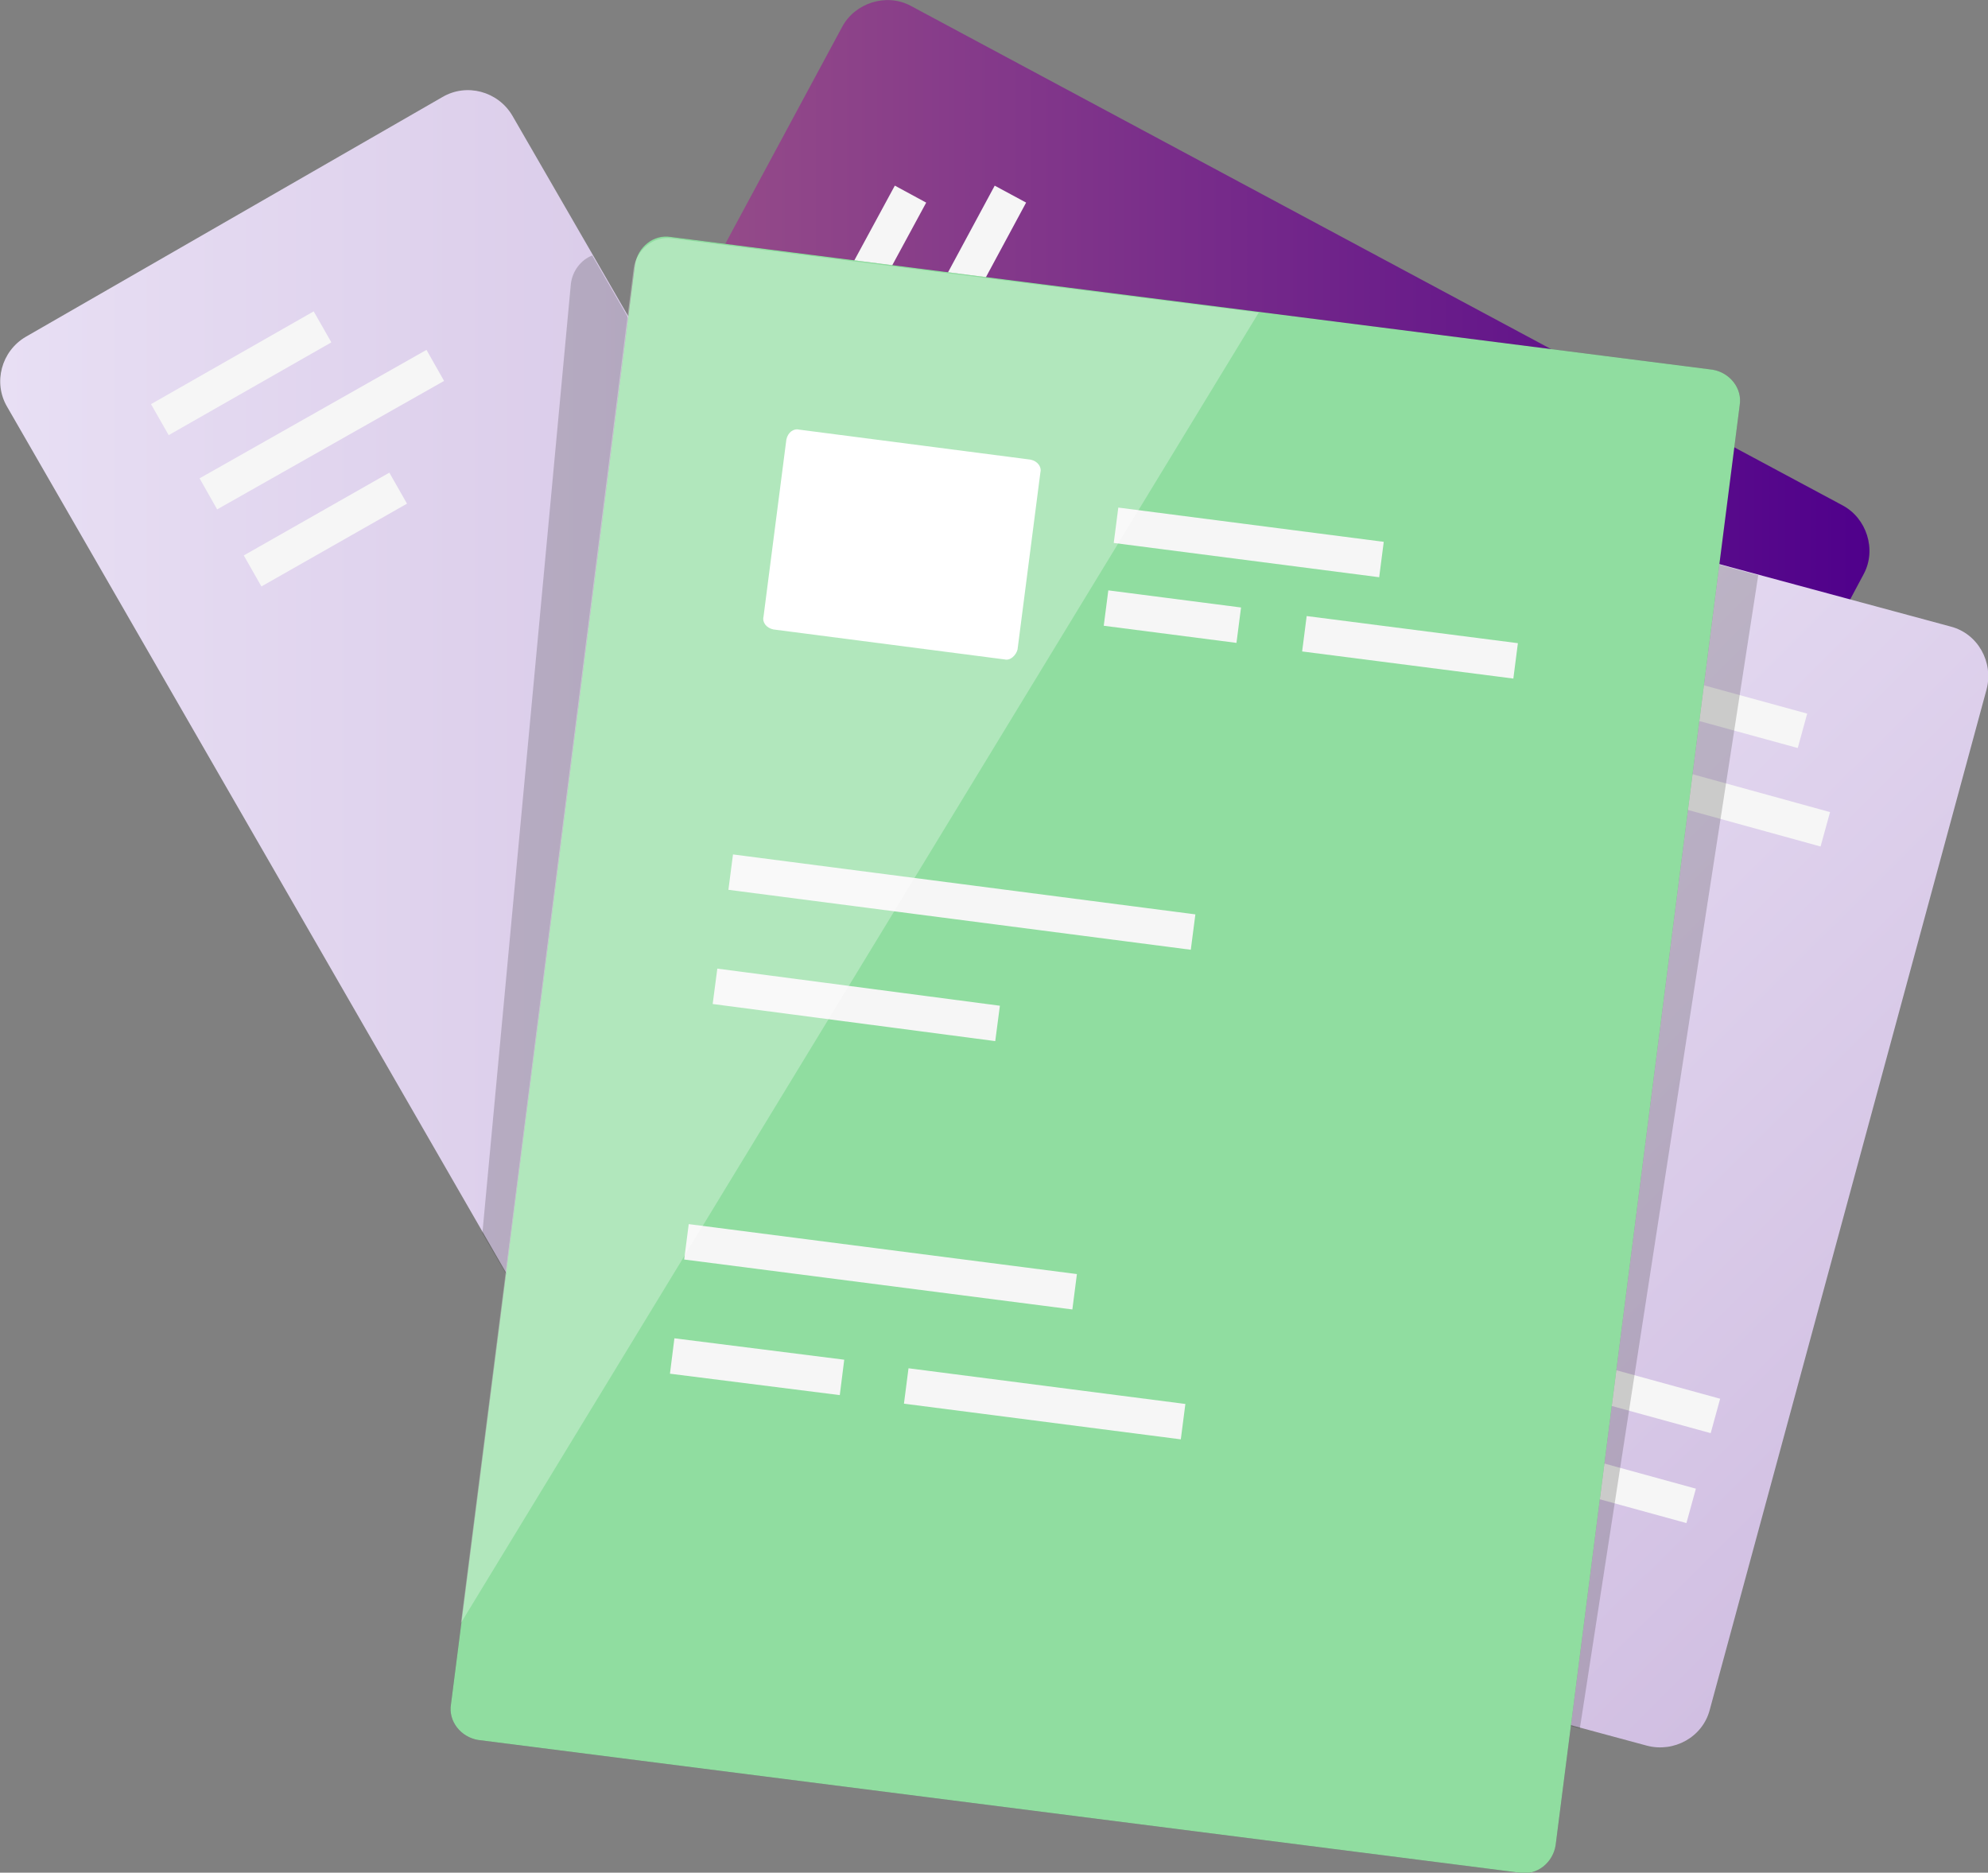 <svg xmlns="http://www.w3.org/2000/svg" id="Layer_2" width="139.3" height="131.2" viewBox="0 0 139.3 131.2"><rect x="0" y="0" width="139.3" height="131.2" fill="#808080" stroke="none"/><style>.st0{fill:url(#SVGID_1_)}.st1{fill:none;stroke:#f6f6f6;stroke-width:2.5;stroke-miterlimit:10}.st2{fill:url(#SVGID_2_)}.st3{opacity:.2}.st4{fill:#1d1d1b}.st5{fill:url(#SVGID_3_)}.st6{opacity:.2;fill:#1d1d1b}.st7{fill:none}.st8{fill:#90dda0}.st10,.st9{fill:#fff}.st10{opacity:.3}</style><linearGradient id="SVGID_1_" x1="42.614" x2="131.013" y1="35.929" y2="35.929" gradientUnits="userSpaceOnUse"><stop offset="0" stop-color="#9b5289"/><stop offset="1" stop-color="#4f008b"/></linearGradient><path d="M109.8 71.4l-65.3-35c-1.7-.9-2.4-3.1-1.5-4.8L59 1.9C59.9.2 62.1-.5 63.8.4l65.3 35c1.7.9 2.4 3.1 1.5 4.8L114.7 70c-1 1.7-3.1 2.4-4.9 1.4z" class="st0"/><path d="M54.1 31.5l9.7-17.9m-4.1 20.6l11.1-20.6m-5.6 23.5l4.5-8.3m40.7 12.9l4.5-8.3m-10.3 5.2l4.5-8.3" class="st1"/><linearGradient id="SVGID_2_" x1="151.07" x2="215.526" y1="-27.369" y2="9.845" gradientTransform="matrix(.253 .953 -.662 1.353 57.54 -84.17)" gradientUnits="userSpaceOnUse"><stop offset="0" stop-color="#e8dff4"/><stop offset="1" stop-color="#d1bfe2"/></linearGradient><path d="M80.3 109.1l19.4-71.5c.5-1.9 2.5-3 4.4-2.5l32.6 8.8c1.9.5 3 2.5 2.5 4.4l-19.4 71.5c-.5 1.9-2.5 3-4.4 2.5l-32.6-8.8c-1.9-.5-3-2.5-2.5-4.4z" class="st2"/><path d="M106.6 45.8l19.7 5.4m-20.9.7l22.5 6.2m-24.2-.2l9.1 2.5m-3.4 42.6l9.1 2.5m-7.4-8.8l9.1 2.5" class="st1"/><g class="st3"><path d="M101.1 34.3c-2.1-.6-4.2.7-4.8 2.7l-19.2 70.9c-.6 2.1.7 4.2 2.7 4.8l30.9 8.4 12.5-80.8-22.1-6z" class="st4"/></g><linearGradient id="SVGID_3_" x1="31.68" x2="96.136" y1="34.611" y2="71.825" gradientTransform="matrix(.854 .493 .493 1.423 -44.116 -56.837)" gradientUnits="userSpaceOnUse"><stop offset="0" stop-color="#e8dff4"/><stop offset="1" stop-color="#d1bfe2"/></linearGradient><path d="M37.5 92.7L.5 28.5c-1-1.7-.4-3.9 1.3-4.9L31 6.8c1.7-1 3.9-.4 4.9 1.3L73 72.3c1 1.7.4 3.9-1.3 4.9L42.4 94c-1.7 1-3.9.4-4.9-1.3z" class="st5"/><path d="M11.2 29.4l11.4-6.5m-8 11.7l15.9-9M17.7 40l10.2-5.8" class="st1"/><path d="M31.6 119.4L44.5 18.5c.2-1.2 1.3-2.1 2.5-1.9l73 9.3c1.2.2 2.1 1.3 1.9 2.5L109 129.3c-.2 1.2-1.3 2.1-2.5 1.9l-73-9.3c-1.2-.2-2.1-1.3-1.9-2.5z" class="st6"/><path d="M40 19.9c.1-.9.7-1.7 1.5-2L36 8.4c-1-1.9-3.4-2.5-5.3-1.4L2.1 23.5C.2 24.6-.4 27 .7 28.8l33.2 57.6L40 19.9z" class="st7"/><path d="M40 19.9l-6.2 66.5 3.5 6c1.1 1.9 3.5 2.5 5.3 1.4l28.7-16.5c1.9-1.1 2.5-3.5 1.4-5.3L41.5 17.9c-.8.3-1.4 1.1-1.5 2z" class="st6"/><g><path d="M31.6 119.4L44.5 18.5c.2-1.2 1.3-2.1 2.5-1.9l73 9.3c1.2.2 2.1 1.3 1.9 2.5L109 129.3c-.2 1.2-1.3 2.1-2.5 1.9l-73-9.3c-1.2-.2-2.1-1.3-1.9-2.5z" class="st8"/><path d="M70.4 46.2l-16.2-2.1c-.5-.1-.8-.5-.7-.9l1.6-12.4c.1-.5.5-.8.9-.7l16.2 2.1c.5.1.8.5.7.9l-1.6 12.4c-.1.4-.5.8-.9.7z" class="st9"/><path d="M78.2 36.8l18.6 2.4m-10 4.6l-9.3-1.2M51.2 61.1l32.4 4.2m-33.5 3.8l19.8 2.6M48.1 87l27.2 3.5M47.1 95L59 96.5m47.2-50.2l-14.8-1.9M63.5 97.1l19.4 2.5" class="st1"/></g><g><path d="M88.2 21.9l-41.1-5.2c-1.3-.2-2.5.8-2.7 2.1l-12.1 94.9 55.9-91.8z" class="st10"/></g></svg>